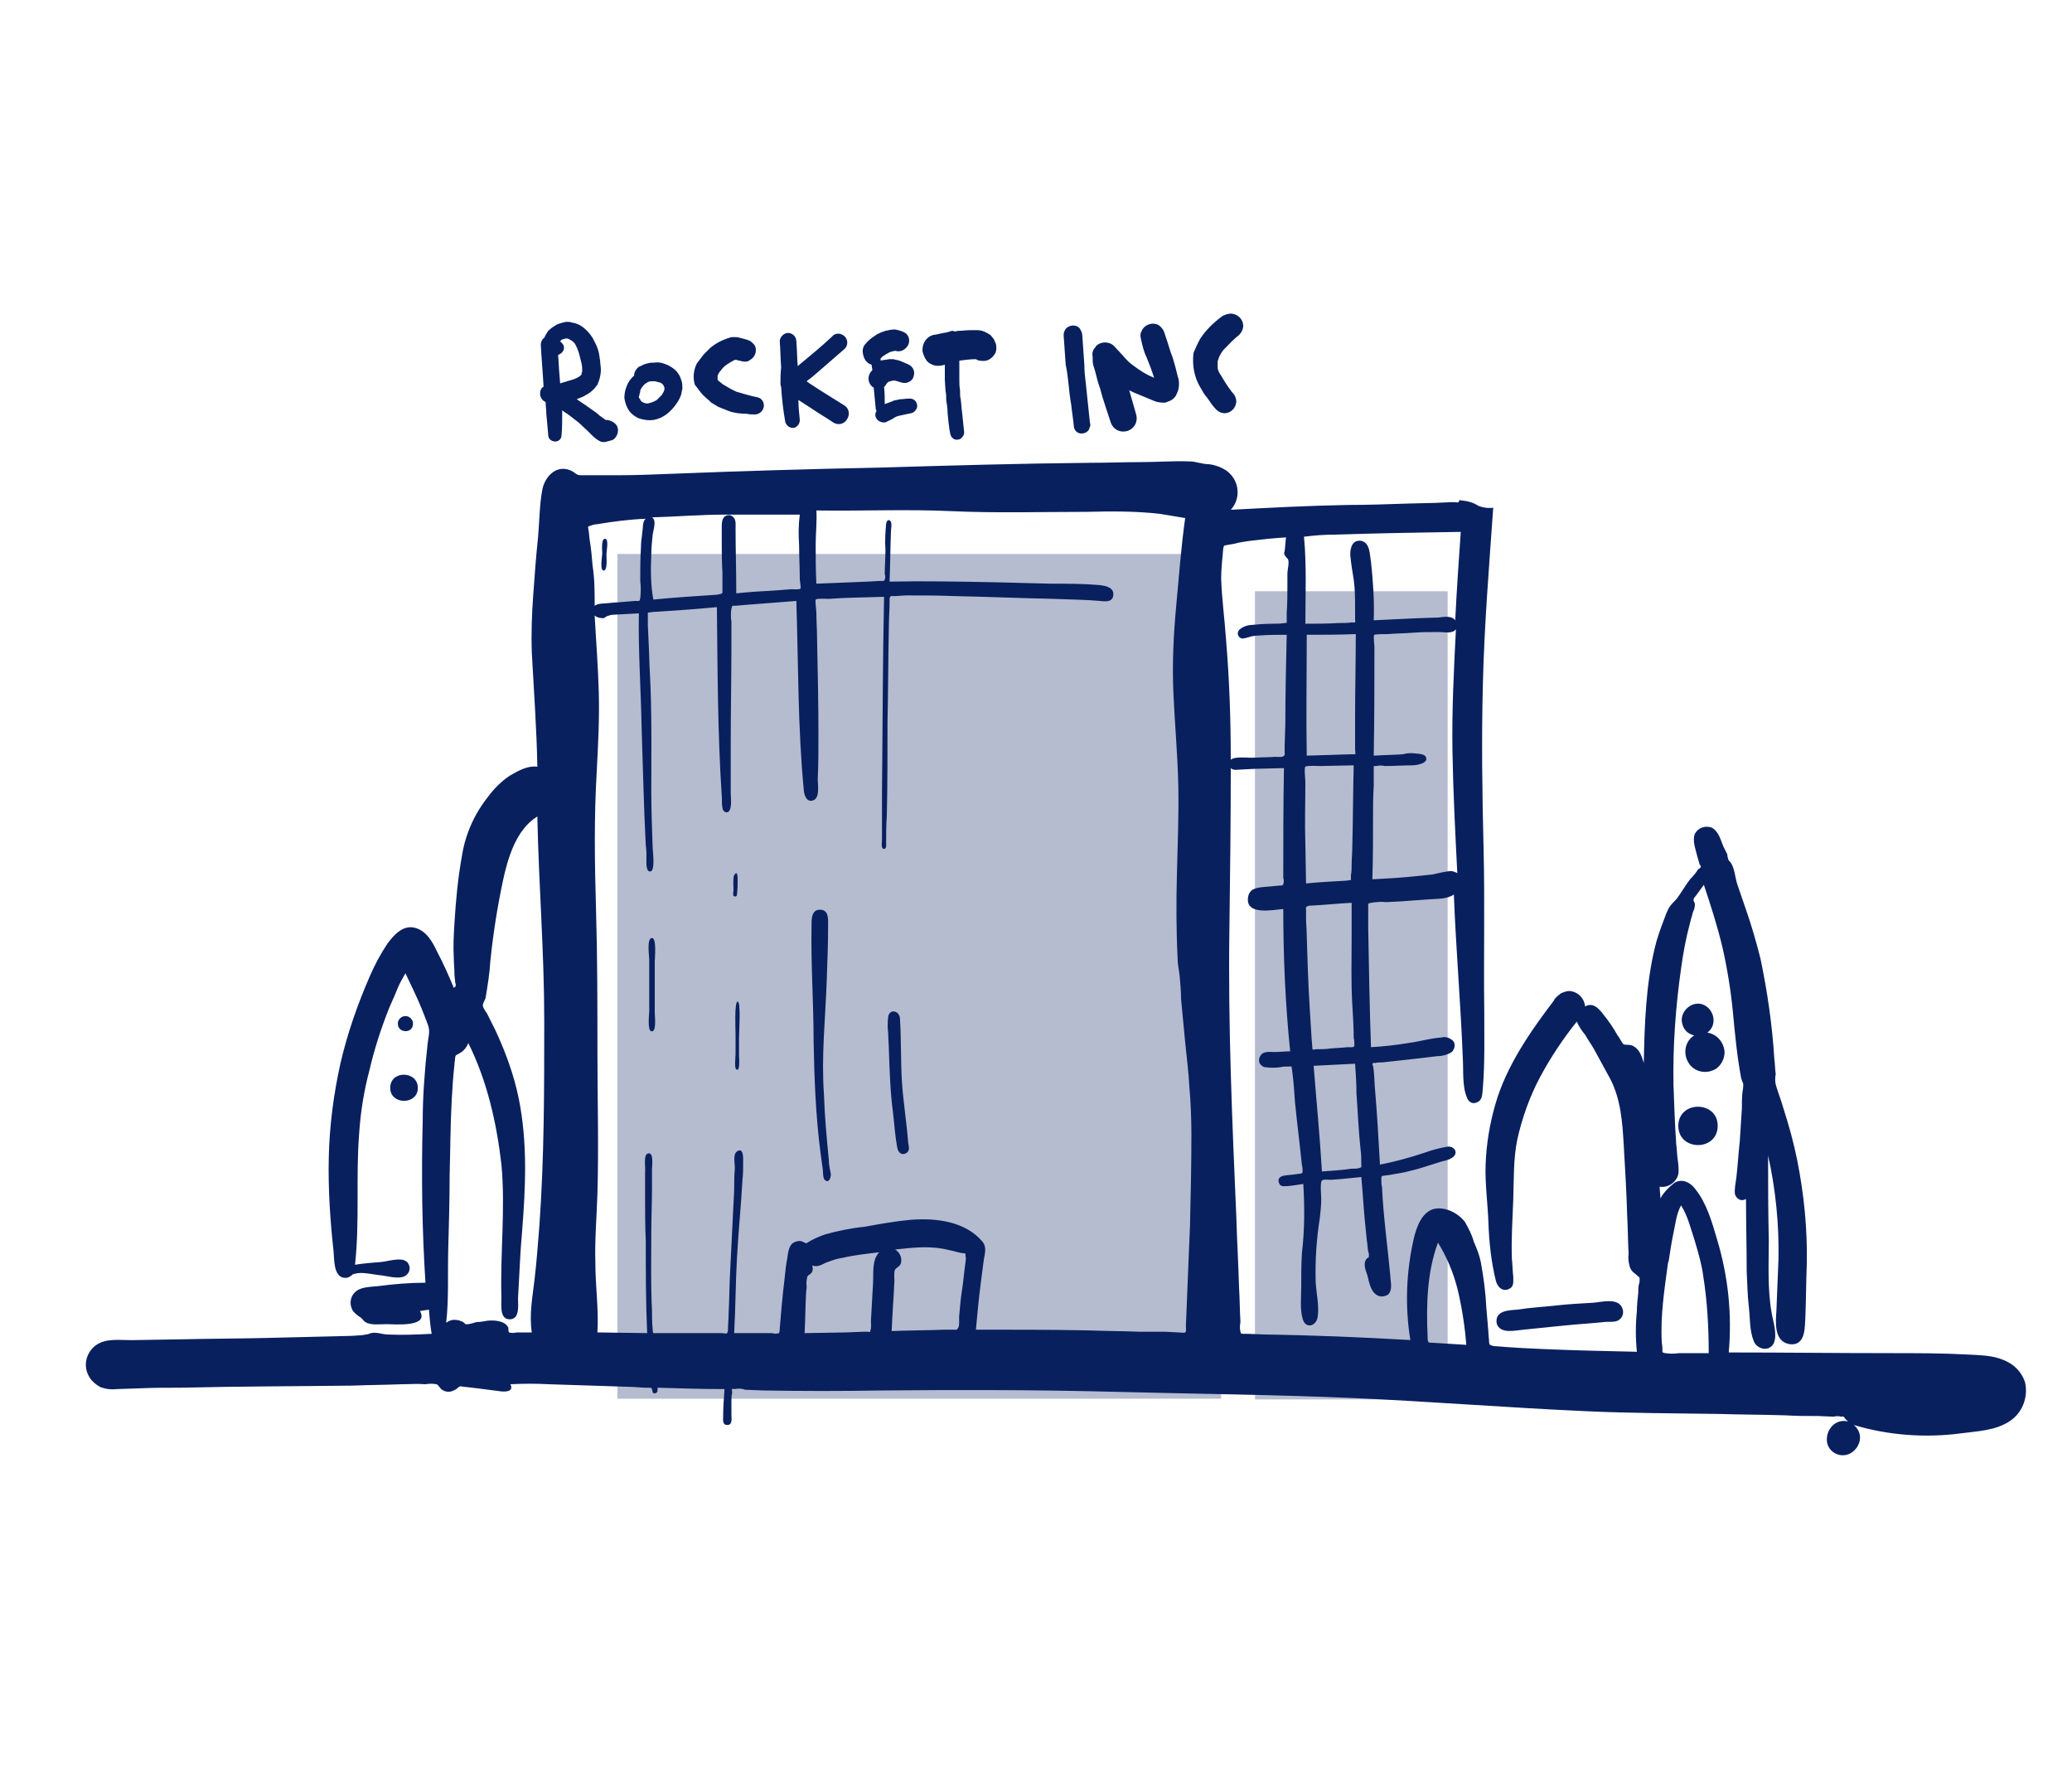 <svg xmlns="http://www.w3.org/2000/svg" width="300" height="256"><style>.st1{fill:#09205f}</style><path d="M89.4 80.2h87.4v122.3H89.4V80.2zm92.3 5.4h27.9v117h-27.9v-117z" opacity=".3" fill="#09205f"/><path class="st1" d="M78.2 57c0 .5.3 1 .8 1.2 0 .6.1 1.1.1 1.7l.3 3.3c.1.5.7.8 1.2.7.2-.1.3-.1.4-.2.2-.2.3-.4.3-.7.1-1 .1-2 .1-3.1v-.5l.4.3c.5.3 1 .7 1.5 1.1.6.4 1.1 1 1.7 1.5l.8.8c.3.3.7.6 1.1.8.2.1.4.1.7.1.4-.1.7-.2 1.1-.3.7-.4 1-1.4.6-2.1-.2-.3-.6-.6-1-.7-.2-.1-.3-.1-.6-.1-.4-.3-.9-.6-1.3-1-.6-.4-1.1-.8-1.7-1.2l-1.2-.8c.4-.2.9-.3 1.3-.6.4-.2.7-.4 1-.7.3-.2.5-.6.7-.8.3-.7.5-1.4.5-2.2 0-.4-.1-.8-.1-1.2 0-.2-.1-.4-.1-.7-.1-.7-.3-1.4-.7-2.1-.3-.7-.7-1.2-1.2-1.7-.6-.6-1.3-1-2.1-1.1-.2-.1-.4-.1-.6-.1h-.3c-.4.1-.9.2-1.3.4-.3.2-.7.4-1 .7-.3.2-.4.5-.6.8-.1.1-.1.3-.2.4-.3.2-.5.6-.5 1 .1 2 .3 4.1.4 6.1-.3.1-.5.5-.5 1zm3.4-7c-.1-.2-.3-.4-.5-.6l.1-.1c.1-.1.2-.2.4-.2l.3-.1h.2c.1 0 .2.1.3.1.2.1.3.2.5.3l.3.3c.2.3.3.6.4.8.3.7.4 1.4.6 2.1.1.4.1.8.1 1.2-.1.1-.1.3-.1.4s-.1.1-.1.1l-.2.2c-.3.2-.6.3-.8.4-.7.2-1.3.4-2 .6l-.1-1.3c-.1-1-.1-1.9-.2-2.8.7-.3 1-.8.8-1.4zm11 10.6c.7.2 1.3.3 2 .2 1.2-.2 2.2-.9 3-1.9.4-.5.8-1.1 1-1.7.1-.3.1-.6.2-.9 0-.4 0-.8-.1-1.1-.1-.3-.2-.6-.3-.8-.2-.3-.3-.5-.5-.7-.4-.4-1-.8-1.6-1-.5-.2-1-.3-1.6-.2h-.3c-.3 0-.6.1-1 .2-.3.1-.6.3-.9.4-.4.3-.7.8-.7 1.3-.5.4-.9 1-1.1 1.6-.2.5-.3 1.1-.3 1.6.1.7.3 1.3.7 1.9.3.4.9.9 1.5 1.1zm0-3.6c.1-.2.1-.3.1-.5.1-.2.2-.4.4-.6.1-.2.3-.3.4-.4l.2-.1.1-.1.4-.1h.7c.2.1.4.1.7.2l.2.1.2.2c.1.1.1.1.1.2.1.1.1.2.1.2v.3l-.1.3c-.1.2-.2.3-.3.5l-.7.7c-.2.1-.3.2-.6.3-.2.1-.4.1-.6.2h-.4c-.1 0-.2-.1-.3-.1l-.2-.1c-.1-.1-.2-.1-.2-.2-.1-.1-.1-.2-.2-.3s-.1-.2-.1-.3c.1-.2.1-.3.1-.4zm9.2.2c.4.4.8.7 1.2 1.1.3.2.7.4 1 .6l1.5.6c.8.3 1.7.4 2.6.4.4.1.8.1 1.2.1.7 0 1.3-.6 1.3-1.3 0-.6-.4-1.1-1-1.2-1-.2-2-.5-3-.8-.7-.3-1.3-.7-2-1.1-.2-.2-.4-.3-.6-.5l-.1-.1v-.6c.1-.3.3-.6.5-.8.2-.3.5-.6.8-.8.3-.2.6-.4 1-.6l.2-.1h.2c.3.1.5.1.8.2.4.1.9.1 1.2-.2.8-.4 1.1-1.5.6-2.2l-.3-.3c-.2-.2-.4-.3-.7-.4-.3-.1-.7-.2-1.1-.3-.3-.1-.6-.1-.8-.1-.2 0-.5 0-.7.1-1 .3-2 .8-2.8 1.5l-.9.9c-.3.4-.7.9-1 1.3-.5 1-.6 2.1-.3 3.1.5.6.8 1.1 1.2 1.5zm11.2-1.7c0 .2 0 .3.1.5.1 1.7.3 3.4.6 5.1.2.6.8 1 1.4.8.2-.1.3-.2.4-.3.2-.2.3-.5.3-.8-.1-1-.2-1.9-.2-2.9l.3.2 1.7 1.1c1 .7 2.1 1.3 3.1 2 .7.4 1.6.2 2-.6.4-.7.2-1.6-.6-2-1.1-.7-2.1-1.3-3.2-2l-1.7-1.1-.4-.3.1-.1c.6-.4 1.1-.9 1.6-1.3 1.3-1.1 2.5-2.2 3.8-3.3.5-.5.5-1.3 0-1.8-.2-.2-.6-.4-.9-.4s-.7.1-.9.4c-1.6 1.5-3.3 2.9-5 4.3-.1-1.2-.1-2.5-.2-3.6 0-.7-.6-1.2-1.2-1.2s-1.2.6-1.2 1.2c.1 1.2.1 2.5.2 3.8-.1.9-.1 1.6-.1 2.3zm13.2-2.7c0 .3.1.5.1.8l-.1.1c-.6.6-.6 1.6 0 2.2.1.1.2.2.3.2.1 1.1.2 2.1.3 3.1 0 .1.1.2.1.3s-.1.1-.1.2c-.1.3-.1.6.1.9s.4.4.7.5c.3.1.6.1.9-.1.4-.2.7-.3 1.1-.6.4-.2.6-.2 1-.3s1-.2 1.4-.3c.4-.1.8-.6.8-1 0-.6-.4-1.1-1.1-1.1h-.1c-.4 0-.8.1-1.3.1-.3.1-.6.1-.9.2-.4.2-.8.3-1.3.5 0-.8 0-1.6-.1-2.5.1-.1.2-.1.2-.2l.2-.3.2-.2c.2-.1.4-.1.6-.2h.4c.3.1.7.2 1 .3.8.2 1.6-.3 1.7-1 .2-.6-.1-1.3-.7-1.6-.4-.2-.9-.4-1.4-.6-.3-.1-.6-.1-.8-.2h-.7c-.4.1-.8.1-1.2.2v-.3l.3-.3c.3-.2.6-.4 1-.6.2-.1.4-.1.7-.2h.2c.6.2 1.3-.1 1.7-.7.2-.3.3-.7.2-1.1-.1-.4-.3-.7-.7-.9s-.8-.3-1.3-.4h-.1c-.4 0-.9.1-1.3.2-.3.1-.6.2-.8.3-.2.1-.5.2-.7.4-.5.3-1 .7-1.4 1.2-.3.3-.4.7-.4 1.1.1 1.1.6 1.7 1.3 1.9zm8.6-.1c.5.3 1.1.3 1.6.2l.4-.1V55l.1 1.6c.1.4.1.8.1 1.3.1.6.2 1.2.2 1.9.1 1.1.2 2.1.4 3.1.2.6.7.9 1.3.7.2-.1.3-.1.4-.3.2-.2.3-.4.3-.7-.1-1-.2-1.9-.3-2.9-.1-.6-.1-1.2-.2-1.9-.1-.4-.1-.8-.1-1.3-.1-.6-.1-1.1-.1-1.6v-2.7h.1c.8-.1 1.5-.2 2.3-.2.2.1.3.2.5.2.5.1 1 .1 1.5-.2.3-.2.5-.4.7-.7.3-.4.3-1 .2-1.5l-.3-.7c-.2-.2-.3-.4-.5-.6-.6-.4-1.2-.7-1.9-.7h-1c-.6 0-1.2.1-1.8.1l-.5.1c-.1-.1-.2-.1-.3-.1-.2 0-.4.1-.7.2-.7.1-1.4.3-2.1.4-1.1.3-1.7 1.5-1.5 2.5.3 1 .7 1.5 1.2 1.7zm19.9 2.8c.1 1 .2 2 .4 3.1.1 1 .3 2.2.4 3.3.2.7.8 1 1.5.8.3-.1.6-.3.7-.6l.1-.3c.1-.2.1-.4 0-.6v-.1l-.6-5.7c-.1-.8-.2-1.7-.2-2.6-.1-1.4-.2-2.9-.3-4.3 0-.3-.2-.7-.4-1-.5-.5-1.3-.5-1.9 0-.2.2-.4.6-.4 1 .1 1.4.2 2.9.3 4.3.2.9.3 1.8.4 2.7zm3.6-2.6c.1.3.2.6.3 1 .2.8.4 1.6.7 2.4.4 1.6 1 3.2 1.5 4.8.3 1 1.3 1.6 2.4 1.3 1-.3 1.6-1.3 1.3-2.4l-1-3.5.6.3c1 .4 1.9.8 2.9 1.2.4.2 1 .3 1.5.3.3 0 .5-.1.7-.2.3-.1.5-.2.7-.4s.3-.3.4-.5c.1-.3.3-.6.3-.8.1-.3.1-.6.1-1s-.1-.7-.2-1l-.3-1.2c-.2-.7-.4-1.5-.7-2.2-.3-1-.6-1.9-.9-2.8-.1-.4-.4-.8-.8-1.1-.8-.5-1.9-.2-2.4.6-.1.2-.1.3-.2.4-.1.3-.1.6 0 1 .2.9.4 1.8.8 2.6.4 1 .8 2 1.1 3l-.2-.1c-1-.4-1.9-1-2.7-1.6-.6-.4-1.1-.9-1.6-1.5-.4-.4-.9-1-1.3-1.4-.7-.7-1.9-.7-2.6 0-.1.2-.2.3-.3.4-.2.3-.3.7-.2 1.1 0 .6 0 .9.1 1.3zm15.5 3.2c.3.5.6 1.1 1 1.5.4.6.8 1.2 1.3 1.7.7.7 1.7.7 2.4 0 .3-.3.5-.8.5-1.2 0-.4-.2-.9-.5-1.2l-.1-.1c-.7-.9-1.3-1.9-1.9-2.9-.1-.2-.2-.5-.2-.7v-.9c.1-.2.1-.3.2-.6.2-.4.4-.8.7-1.1.7-.7 1.4-1.5 2.2-2.1.3-.3.6-.8.6-1.3 0-1-.8-1.8-1.9-1.8l-.5.1c-.3.1-.6.2-.8.4-1.2.9-2.2 1.9-3 3.1-.4.7-.7 1.4-1 2.1-.2 1.8.1 3.5 1 5zM87.6 78c-.6 0-.4 1.7-.4 2.1s-.4 2.5.2 2.5.4-1.9.4-2.3c0-.5.4-2.3-.2-2.3zm6.8 57.8c-.8 0-.4 2.6-.4 3.1v7.4c0 .5-.3 2.9.3 3 .8.2.5-2.2.5-2.7v-7.4c0-.5.3-3.4-.4-3.4zm12.3-6.3c.1-.7.1-1.5.1-2.1 0-.4 0-1.5-.5-.7-.2.4-.1 1.7-.1 2.2 0 .2-.1.6 0 .8.1.1.5.2.5-.2zm.1 15.5c-.5 0-.3 4.3-.3 4.8v2.8c0 .4-.2 2 .1 2.2.6.5.4-1.7.4-1.9v-2.7c0-.7.3-5.2-.2-5.2zm13.2 22.9c-.3-3.1-.6-6.3-.7-9.4-.4-5.6.2-10.9.4-16.5.1-2.7.2-5.4.2-8.1 0-.9.1-2.2-1.2-2.2s-1.2 1.6-1.2 2.5c-.1 5.6.3 11 .3 16.5.1 5.4.3 10.8 1 16.2.1.7.2 1.5.3 2.2.1.4 0 1.4.3 1.7.6.6.9-.3.9-.8-.1-.6-.3-1.3-.3-2.1zm10.6-11.1c-.2-3.1-.1-6.3-.3-9.4-.1-1.1-1.5-1.4-1.7-.2-.1.8-.1 1.6 0 2.4 0 .8.1 1.6.1 2.4.1 3 .2 6.1.6 9.1.2 1.7.3 3.4.6 5 .1.6.5 1.2 1.2.9s.5-1 .4-1.5c-.2-2.7-.7-5.9-.9-8.7zm90 35.7c2-.2 4-.4 5.9-.6 2-.2 3.8-.3 5.7-.5.7-.1 1.6.1 2.2-.3.6-.4.8-1.2.4-1.9-.7-1.3-2.9-.7-4.1-.6-1.8.1-3.6.2-5.4.4-1.8.2-3.7.3-5.6.6-1.2.1-3.3.1-3 2 .5 1.6 2.7 1 3.9.9zm29.1-40.2c-.1-1.4-1.1-2.6-2.5-2.8 2-1.5.4-4.8-2-4.1-1.2.4-2 1.7-1.6 2.9.2.8.8 1.4 1.7 1.6-1.3.8-1.7 2.6-.8 4 .8 1.3 2.6 1.7 4 .8.7-.5 1.2-1.4 1.2-2.4zM243 163c0 3.7 5.7 3.7 5.7 0s-5.7-3.7-5.7 0zM59.8 148.2c0-.6-.5-1.1-1.1-1.1s-1.1.5-1.1 1.1c0 1.4 2.2 1.5 2.2 0zm-3.3 9.3c0 2.5 4 2.5 4 0s-4-2.6-4 0z"/><path class="st1" d="M293.2 200.1c-.5-1.5-1.6-2.6-3.1-3.2-1.6-.7-3.5-.7-5.2-.8-3.7-.2-7.5-.2-11.2-.2-7.9 0-15.6-.1-23.4-.1.5-5.6-.1-11.1-1.7-16.4-.7-2.4-1.5-5.2-3.1-7.2-.7-1-1.9-1.6-3-1-.8.6-1.6 1.4-2.1 2.3 0-.6-.1-1.2-.1-1.7 1.2.2 2.4-.6 2.7-1.8.1-.7 0-1.5-.1-2.2s-.1-1.5-.2-2.1c-.2-2.9-.3-5.8-.4-8.6-.1-5.7.3-11.3 1.1-16.9.3-2.2.7-4.4 1.3-6.6.1-.5.3-1 .4-1.5.2-.4.3-.8.3-1.2 0-.2-.2-.4-.2-.6 0-.3.2-.4.4-.7l1.1-1.5c1 3 2 6.1 2.7 9.1.7 3.1 1.2 6.2 1.5 9.3.3 3.2.6 6.4 1.2 9.6.1.3.2.6.3.8 0 .3 0 .7-.1 1.1-.1.8-.1 1.7-.1 2.5-.1 1.6-.2 3.1-.3 4.7-.2 1.8-.3 3.6-.5 5.3-.1.7-.3 1.7-.2 2.4.2.6.8 1 1.3.8.1 0 .2-.1.3-.1 0 3.5.1 7 .1 10.5.1 1.7.1 3.3.3 5s.1 3.5.7 5c.4 1.2 2.2 1.7 2.9.4.6-1.3-.1-3.2-.3-4.5-.6-3.4-.4-7.1-.4-10.5-.1-4-.1-8.1-.1-12.2 1.1 4.9 1.6 10 1.5 15l-.3 7.5c-.1 1.6-.4 4.4 1.9 4.8 2.4.3 2.2-2.5 2.3-4.1.1-2.5.1-5 .2-7.5.1-5.1-.4-10.1-1.4-15.1-.5-2.5-1.2-5-2-7.5-.3-1.1-.8-2.3-1.1-3.4-.1-.5-.1-1 0-1.5-.1-.7-.1-1.5-.2-2.2-.3-4.9-1-9.7-2-14.5-.6-2.4-1.3-4.8-2.1-7.1-.4-1.2-.8-2.3-1.2-3.5-.4-1.1-.4-2.4-1-3.3-.2-.3-.3-.2-.4-.6s-.1-.3-.1-.6l-.6-1.2c-.4-1-.7-2.2-1.7-2.7-.9-.3-1.9 0-2.4.9-.4 1 .1 2.2.3 3.1l.2.7.2.7c.2.1.2.4 0 .5-.1.1-.1.1-.2.1-.3.5-.7 1-1.2 1.5-.7.9-1.3 2-2 2.9-.4.4-.8.8-1.1 1.3-.3.6-.5 1.1-.7 1.7-.5 1.3-1 2.7-1.3 4-1.3 5.4-1.5 11.2-1.6 16.7-.3-1-.6-2-1.6-2.5-.4-.2-1-.1-1.3-.2-.3-.2-.6-1-.9-1.3-.6-1.1-1.3-2.1-2.1-3.1-.7-.9-1.5-1.7-2.6-1.1-.1-1.1-.9-2-2-2.2-.5-.1-1 .1-1.5.3-.2.2-.4.3-.7.6-.1.1-.6.7-.2.3-3.5 4.6-7 9.6-8.6 15.2-.8 2.8-1.3 5.7-1.4 8.7-.1 2.7.3 5.6.4 8.3.1 2.9.4 5.8 1.1 8.6.3 1 1.2 1.7 2.2.9.4-.4.3-1 .3-1.6-.1-.8-.1-1.7-.2-2.6-.1-2.9.1-5.7.2-8.5.1-3 0-5.9.6-8.8.7-3.1 1.8-6.2 3.3-9s3.3-5.5 5.3-8c.3.7.7 1.3 1.2 1.9.4.7.9 1.4 1.3 2.1.8 1.5 1.6 2.9 2.4 4.4 1.5 3 1.7 6.2 1.9 9.5.2 3.4.4 6.8.5 10.3.1 1.8.1 3.6.2 5.4-.1.7 0 1.3.2 2 .3.7.7.8 1.2 1.3.2.2.1-.1.2.3 0 .3 0 .6-.1.8-.1.4-.1.9-.1 1.3-.1.9-.2 1.7-.2 2.6-.2 2-.2 3.9 0 5.9-4.6-.1-9.1-.2-13.7-.4-2.2-.1-4.4-.2-6.6-.4-.2 0-.4 0-.7-.1-.4-.2-.3 0-.4-.5 0-.5-.1-1-.1-1.5-.1-1.2-.2-2.4-.3-3.5-.1-2.2-.4-4.4-.8-6.6-.2-1-.6-2-1-2.9-.3-1.1-.8-2-1.3-2.9-1-1.3-2.8-2.2-4.4-1.9-1.8.4-2.6 2.6-3 4.3-1.1 4.8-1.3 9.8-.5 14.7-7-.4-14-.7-21-.8l-2.6-.1h-.6c-.4-.1-.2.2-.4-.3-.1-.4-.1-.9 0-1.4-.1-1.7-.1-3.4-.2-5-.1-3.4-.3-6.9-.4-10.3-.6-13.9-1.2-27.6-1-41.5.1-7.9.2-15.6.2-23.4.4.4 1.1.2 1.6.2l2-.1 4.1-.1c-.1 5.3-.1 10.7-.1 15.9.1.3.1.6 0 .9-.1.2-.1.2-.5.2l-2.2.2c-1.1.1-2.2.2-2.4 1.5-.4 2.7 3.7 1.8 5.1 1.7 0 6.9.3 13.8 1 20.6-.7 0-1.5.1-2.2.1-.6 0-1.3-.1-1.8.2-.5.4-.7 1.1-.3 1.6.2.2.4.4.7.4.7.1 1.5.1 2.2 0 .4-.1.8-.1 1.3-.1h.3c0 .2.1.5.1.7.2 1.5.3 3 .4 4.5.3 3 .7 6.1 1 9.1.1.3.1.7.1 1-.1.3-.6.2-1 .3-.6.1-1.2.1-1.7.2s-1 .4-.7 1.1c.2.6.9.4 1.4.4l.8-.1 1.3-.2c.2 3.3.2 6.7-.2 10-.1 1.7-.1 3.4-.1 5 0 1.5-.2 3.1.2 4.5.4 1.6 2.1 1.1 2.2-.4.2-1.5-.2-3.2-.3-4.8-.1-3.1.1-6.3.6-9.4.1-.9.2-1.9.2-2.7 0-.6-.2-2.4.1-2.7.2-.2 1-.1 1.3-.1l1.4-.1 3-.3c.2 2.1.3 4.1.5 6.2l.3 3c.1.5.1 1.1.2 1.6.1.2.1.4.1.6-.1.5.1.1-.3.4-.6.7-.2 1.6.1 2.5.2.8.4 2 1.1 2.6.5.5 1.3.5 1.9.1.7-.7.3-1.9.3-2.7-.4-4.3-1-8.5-1.2-12.8-.1-.4-.1-.9-.1-1.3.1-.4-.1-.3.4-.4l.8-.1c1-.2 2-.3 3-.6 1-.2 2.1-.6 3.1-.9l1.6-.5c.6-.1 1.1-.3 1.5-.6.8-.7.1-1.6-.8-1.5-1.2.2-2.3.5-3.4.9-2.1.7-4.3 1.3-6.4 1.7-.2-3.6-.4-7.2-.7-10.7-.1-1-.1-2-.2-2.9l-.1-.7c-.2-.3 0-.5.3-.4.3-.1.7-.1 1.1-.1 1.9-.2 3.6-.4 5.4-.6.8-.1 1.7-.2 2.5-.3.7 0 1.5-.2 2.1-.6.4-.4.6-1.1.2-1.6-.4-.4-1.1-.7-1.7-.5-1.6.1-3.2.6-4.8.8-1.8.3-3.6.5-5.4.6-.2-5.8-.3-11.5-.4-17.2v-3c0-.6-.1-.6.4-.7.7-.1 1.5-.2 2.2-.1l2-.1 4.2-.3c1.1-.1 2.6 0 3.6-.7.3 7.9 1 15.9 1.3 23.8.1 1.7-.1 4 .6 5.6.2.6.8 1 1.4.7.9-.3.8-1.3.9-2.1.3-3.7.2-7.5.2-11.2-.1-7.9.1-15.7-.1-23.6-.2-7.9-.3-15.8-.1-23.6.2-8.5.9-17.1 1.5-25.6-.7.1-1.5 0-2.2-.3-.3-.2-.7-.4-1.1-.5-.5-.2-1.1-.2-1.6-.3-.1.5-.3.3-.7.3h-.6l-2.1.1-4.1.1c-2.9.1-5.8.2-8.6.2-5.7.1-11.3.4-17 .7 1.4-1.5 1.3-3.9-.2-5.3l-.2-.2c-.8-.6-1.8-1-2.8-1.1-.4 0-1-.1-1.4-.2s-.9-.2-1.3-.2c-2.4-.1-4.8.1-7.2.1s-4.9.1-7.3.1c-10.3.1-20.5.4-30.7.7-10 .2-20.1.5-30.1.9-2.5.1-5 .2-7.6.2h-5.3c-.7 0-.8-.4-1.5-.7-2.1-.9-3.8 1-4.1 2.9-.4 2.2-.4 4.6-.6 6.8-.3 2.8-.5 5.6-.7 8.4-.2 2.7-.3 5.6-.2 8.3.3 5.6.7 11 .8 16.5-1.4-.2-2.8.6-4 1.3-1.2.8-2.3 1.9-3.1 3-2 2.5-3.3 5.4-3.8 8.5-.6 3.3-.9 6.5-1.1 9.8-.1 1.7-.2 3.4-.1 5 0 .8.1 1.6.1 2.5 0 .3.1.7.1 1.1.1.4.2.6-.2.8-.7-1.7-1.5-3.5-2.4-5.2-.7-1.5-1.6-3.1-3.3-3.5s-3 1.1-3.9 2.3c-1 1.5-1.8 3-2.5 4.6-1.8 4.1-3.3 8.4-4.3 12.7-1 4.5-1.6 9.1-1.7 13.7-.1 4.5.2 9.1.7 13.6.1 1.2 0 3.8 1.7 3.8.3 0 .6-.1.8-.3.6-.3-.2-.1.6-.3 1-.3 2.5.1 3.5.2 1.1.1 2.6.6 3.6.2.7-.3 1-1.1.7-1.7-.1-.2-.2-.4-.4-.5-.8-.6-2.6 0-3.6.1-1.3.1-2.6.2-3.8.4.7-6.3.1-12.7.6-19 .2-3.1.7-6.2 1.5-9.2.7-3 1.6-5.8 2.7-8.6l-.2.5c.4-1.1 1.1-2.5 1.6-3.8.3-.7.7-1.4 1.1-2.1.8 1.7 1.6 3.3 2.3 5 .3.8.7 1.7 1 2.6.3.9 0 1.7-.1 2.7-.4 3.7-.7 7.4-.7 11.2-.2 7.7-.1 15.6.4 23.3-2.3 0-4.6.2-6.9.5-1 .1-2.3.1-3.1.7-.8.6-1.1 1.7-.6 2.7.2.4.6.7 1 1 .2.1.3.2.5.4.1.2.3.3.4.4.8.5 2.1.3 3.1.3s6.2.5 4.8-1.9l1.3-.2c.1 1.2.2 2.4.4 3.5-2.1.1-4.2.2-6.3.1-.8 0-1.7-.4-2.5-.2-.4.2-.8.2-1.3.3l-1.6.1-12.3.3c-4.1.1-8.3.1-12.5.2l-6.1.1c-1.7.1-3.9-.3-5.4.4-1.8.8-2.6 3-1.7 4.7.3.7 1 1.3 1.7 1.7.8.3 1.6.4 2.4.3l3.1-.1c2.1-.1 4.2-.1 6.3-.1 8.2-.2 16.4-.2 24.7-.3 2.4-.1 4.7-.1 7.1-.2 1.2 0 2.4-.1 3.5 0 .5-.1 1.1-.1 1.6 0 .3.1.5.6.8.8.8.5 1.5.3 2.2-.2.2-.2.2-.2.4-.3.3 0 .6.1.9.1l1.7.2 3.1.4c.6.1 2.2.2 1.6-1 1.9-.1 3.7-.1 5.6 0l6.2.2 6.1.2 1.5.1h.7c.4.1.2-.1.4.2.1.3 0 .7.5.6.4-.1.3-.6.3-.8 3.3.1 6.4.2 9.7.2-.1 1.4-.2 2.7-.2 4.1 0 .4-.1 1.1.6 1.1.8 0 .6-1 .6-1.5v-2c0-.3 0-.7.1-1.1v-.3c-.1-.3 0-.4.3-.3.6-.1 1.1-.1 1.6.1l2.6.1c5.7.1 11.4.1 17.2 0 11.3-.1 22.6-.1 33.9.2 11.5.3 22.9.4 34.4.9 11.2.5 22.4 1.4 33.6 1.9 6.4.3 12.8.3 19.3.4 3.2.1 6.4.1 9.6.2 1.6.1 3.1.1 4.8.1l2.2.1c.3-.1.7-.1 1.1 0 .2-.1.4 0 .5.2 0 .1.1.1.1.1.1.2.3.3.4.4-2.8-.7-4.3 3.3-1.9 4.6 2.5 1.3 5-2.2 2.7-4.1 5 1.5 10.4 1.9 15.6 1.2 2.3-.3 4.9-.4 6.9-1.7 1.9-1.2 2.8-3.5 2.3-5.7zm-104.1-72.2l-.1-5.7c-.1-3 0-6 0-9 0-.4-.2-2 0-2.2s1.9-.1 2.2-.1l4.8-.1c-.1 3.9-.1 7.8-.2 11.7 0 .9-.1 1.8-.1 2.7 0 .5 0 1-.1 1.5v.7l-.7.1c-1.8.1-3.8.2-5.8.4zm.1-36c2.4 0 4.7 0 7.1-.1 0 4-.1 8.1-.1 12.1v4.6c0 .1.1.7 0 .7h-.6l-6.4.2v-.1c-.1-5.8 0-11.6 0-17.4zm.8 59.6l-.1-1.2c-.1-1.6-.2-3.3-.3-4.9-.2-3.3-.3-6.6-.4-9.9 0-.9-.1-1.8-.1-2.6v-1.2c0-.4-.1-.3.2-.5.2-.1.5-.1.7-.1 1.9-.1 3.8-.3 5.7-.4v4.9c0 3.3-.1 6.6.1 9.9.1 1.6.2 3.3.2 4.8.1.3.1.7.1 1.1-.1.3-.6.2-1 .2-.8.1-1.6.1-2.5.2-.7.1-1.4.1-2.1.1-.5.1-.5.1-.5-.4zm6.8 17.6c-.3.1-.7.1-1.1.1-1.4.2-2.9.3-4.3.4-.3-5.1-.8-10.2-1.2-15.3l6-.3c.1 1.4.2 2.9.2 4.3.2 2.7.3 5.5.6 8.2.1.6.1 1.3.1 2s.1.4-.3.6zm13.2-43c-.9.1-1.7.3-2.6.5-1 .1-1.9.2-2.9.3-2 .2-3.9.3-5.8.4.1-3 .1-6 .1-9 0-1.5 0-3 .1-4.5v-2.9h.4c.4-.1.8-.1 1.2 0 1.3 0 2.7-.1 4-.1.6 0 2.5-.3 1.9-1.3-.2-.3-1-.4-1.3-.4-.7-.1-1.3-.1-2 .1-1.4.1-2.8.1-4.2.2.1-5.3.1-10.5.1-15.8 0-.2-.2-1.6 0-1.7s1.5-.1 1.9-.1c1.2-.1 2.5-.1 3.7-.2s2.5-.1 3.8-.1c.7 0 1.9.3 2.4-.4-.3 5.9-.6 11.8-.5 17.7s.4 11.7.7 17.6c-.4-.2-.7-.3-1-.3zm-.7-36.4c.2-.1.1 0 0 0zm-16.1-12.3c6.1-.2 12.2-.3 18.3-.4-.3 4.3-.6 8.6-.8 12.8-.5-.7-1.6-.5-2.4-.4l-3.1.1-6.3.3c.1-2.9-.1-5.7-.4-8.5-.2-1-.1-2.7-1.4-3-1.3-.2-1.6 1-1.6 2 .1 1.2.3 2.4.5 3.6.2 1.4.2 2.9.2 4.3v1.5c.1.4 0 .5-.4.4-.7.1-1.3.1-2.1.1-1.6.1-3.1.1-4.7.1 0-4.1.2-8.4-.2-12.6 1.6-.2 3-.3 4.4-.3zm-115.1 100c-.2 2.6-.4 5.2-.7 7.8-.3 2.6-.8 5.1-.4 7.7h-2.2c-.4.1-.7.1-1.1 0-.1-.1-.1-.6-.1-.7-.5-1-2-1.1-3-1-.6.1-1.1.2-1.6.2-.4.1-1.2.4-1.6.3-.1-.1-.4-.4-.6-.4-.2-.1-.4-.2-.7-.2-.6-.1-1.1.1-1.5.4.4-3.5.2-7.1.3-10.7s.2-7.1.2-10.6c.1-3.5.1-7.2.3-10.9.1-1.7.2-3.5.4-5.2 0-.3.1-.7.1-1 .1-.5.2-.3.6-.6.6-.3 1.1-.9 1.3-1.5 2.7 5.4 4.1 11.5 4.8 17.6.6 6.4-.2 12.9 0 19.3 0 1-.3 3.1 1.2 3.1s1.2-2.1 1.2-3c.2-3.3.3-6.6.6-9.8.5-6.4.8-12.8-.5-19.2-.7-3.4-1.9-6.7-3.4-9.9l-1.2-2.4c-.2-.3-.6-.8-.6-1.2 0-.2.3-.7.4-1 .3-1.8.6-3.6.7-5.4.4-3.9 1-7.7 1.8-11.5.7-3.3 1.9-7.5 5-9.4.2 9.9 1 19.6 1 29.6s0 19.7-.7 29.6zm16.2-97.1c0-1 .1-1.9.2-2.9.1-.7.6-2.1-.1-2.5 3.5-.1 7.1-.4 10.7-.4h10.7c-.2 1.5-.2 2.9-.1 4.4 0 1.7.1 3.4.1 5 0 .2.2 1.2.1 1.3-.1.2-1.1.1-1.3.1l-2.6.2c-1.8.1-3.6.2-5.4.4v-.5c0-3-.1-5.9-.1-8.9 0-.6.1-1.3-.4-1.7-.3-.3-.8-.3-1.2 0-.4.4-.4 1-.4 1.5v2.2c0 1.5 0 2.9.1 4.4v2.2c0 1 .1.8-.8 1-3.1.2-6.1.4-9.2.7-.4-2.1-.4-4.3-.3-6.5zm-8.5 1.6c-.1-1.2-.2-2.4-.4-3.6-.1-.6-.1-1.1-.2-1.6-.1-.6-.1-.4.3-.6.3-.1.6-.2.9-.2 2.4-.4 4.7-.7 7.1-.8-.5.3-.4 1.5-.5 2-.1.7-.2 1.5-.2 2.2-.1 1.6-.1 3.2-.1 4.8.1.8.1 1.7 0 2.5-.1.5-.1.4-.7.4l-1.3.1c-.8.1-1.6.1-2.5.2-.6.1-1.6 0-2.1.4 0-2 0-3.9-.3-5.8zm40.6 104c-.1 1.8-.2 3.6-.3 5.3 0 .3.1 1.2-.1 1.4.1.2-.1.3-.3.2h-.7l-2.6.1-5.9.1c.1-1.9.1-3.7.2-5.6 0-.4.1-.8.1-1.2-.1-.4 0-1 .1-1.4.2-.3.5-.3.7-.7.1-.3.1-.6 0-.9.8.3 1.3-.1 2-.4.8-.3 1.6-.6 2.4-.7 1.7-.4 3.6-.6 5.3-.8-1.1 1.1-.8 3.1-.9 4.6zm13.4-3.2c-.2 1.3-.3 2.7-.5 4-.2 1.2-.3 2.4-.4 3.6-.1.5.1 1.6-.2 2-.2.3-.3.2-.7.2h-1.1c-2.6.1-5.2.1-7.8.2.1-2.5.3-4.9.4-7.3 0-.3-.1-1.3.1-1.6.2-.3.6-.4.8-.8.3-.8-.1-1.7-.8-2.1 2.7-.3 5.2-.6 7.9.1.6.1 1.1.3 1.7.4.6.1.6-.1.6.5.1.2 0 .5 0 .8zm32.7-18.4c0 4.4-.1 8.7-.2 13l-.6 14.7c0 .2.1.8-.1.9-.1.1-.8 0-1 0l-1.9-.1H165c-2.6-.1-5.1-.1-7.7-.2-5.3-.1-10.7-.1-16-.1.2-2.2.4-4.4.7-6.7l.4-3.1c.1-1 .6-2.1-.2-3-2.5-2.9-6.7-3.4-10.4-3.1-2.2.2-4.4.6-6.6 1-2 .2-3.9.6-5.7 1.1-.9.3-1.8.7-2.6 1.2-.1.1-.2.1-.2.1s-.1-.1-.2-.1-.3-.2-.5-.2c-.3-.1-.7 0-1.1.2-.7.4-.8 1.5-.9 2.2-.2 1-.3 2-.4 3-.3 2.4-.5 4.8-.7 7.2 0 .2 0 .4-.1.7-.3.1-.7.1-1 0h-5.5c.2-3.6.2-7.2.4-10.8.2-3.8.6-7.6.8-11.4.1-.8.1-1.7.1-2.6 0-.4.1-2.2-.9-1.5-.6.4-.3 1.7-.3 2.4-.1 1.1-.1 2.1-.1 3.2-.2 4-.4 8.1-.6 12.1-.1 1.9-.1 3.8-.2 5.7 0 .8-.1 1.6-.1 2.5-.1.7-.3.4-1 .4h-9.8c-.1-.2-.1-.4-.1-.6-.1-.9-.1-1.8-.1-2.7-.2-3.8-.1-7.6-.1-11.4 0-2 .1-4.1.1-6.2v-2.8c0-.5.3-2.6-.6-2.3-.7.2-.3 2.2-.4 2.8v3.3c0 2.2 0 4.4.1 6.6 0 4.4 0 8.9.2 13.3l-7.2-.1c.2-3.4-.3-6.7-.3-10.1-.1-3.4.2-6.7.3-10 .2-6.8 0-13.7 0-20.6s0-13.6-.2-20.4c-.2-6.8-.3-13.4.1-20.1.2-3.8.4-7.6.3-11.4s-.4-7.5-.6-11.2c.3.3.8.4 1.3.4.2-.1.3-.2.5-.3.3-.1.6-.2.9-.2l3.7-.2c-.1 5.6.3 11 .4 16.6.2 5.7.3 11.3.6 17 .1.6.1 1.2.1 1.8 0 .4-.1 1.6.3 1.9 1.1.6.6-2.9.6-3.3-.1-2.7-.2-5.6-.2-8.3 0-5.7.1-11.3-.2-17-.1-1.6-.1-3.1-.2-4.8l-.1-2.2v-1.8l.7-.1c3.1-.2 6.2-.4 9.3-.7.1 9.1.1 18.2.7 27.3.1.6-.2 2.4.7 2.4.9 0 .6-2.2.6-2.8v-7c0-4.7.1-9.3.1-14V90c-.1-.6-.1-1.2 0-1.9.2-.5 0-.4.6-.4l1.1-.1c2.6-.2 5.2-.4 7.7-.6.3 9.2.2 18.4 1.1 27.6.1.7.5 1.7 1.5 1.2.8-.5.5-2.2.5-3 .1-2.1.1-4.3.1-6.4 0-4.7-.1-9.3-.2-14 0-1.2-.1-2.5-.1-3.7 0-.3-.2-1.7-.1-1.9.2-.2 1.6-.1 1.9-.1 2.6-.2 5.3-.2 8-.3-.2 9.4-.2 18.8-.3 28.3v6.9c0 .3-.2 1.3.3 1.3.4 0 .3-.7.3-1 0-1.2 0-2.5.1-3.8.1-4.5.1-9.1.1-13.6.1-4.7.1-9.3.2-14 0-1.1.1-2.2.1-3.3v-.6c.2-.4.1-.3.6-.3.6 0 1.3-.1 1.9-.1 2.3 0 4.6 0 7 .1 4.8.1 9.5.3 14.3.4 2.2.1 4.4.1 6.7.3.8.1 1.9.2 1.9-1 0-1-1.2-1.2-2-1.3-2.4-.2-4.7-.2-7.1-.2l-7.9-.2c-5.1-.1-10.3-.2-15.4-.1.1-2.4.1-4.8.2-7.3 0-.3.2-1.2-.1-1.5-.4-.3-.5.1-.6.4-.1 1.2-.2 2.5-.1 3.8 0 1.2-.1 2.4-.1 3.5.1.3.1.6 0 .8-.1.3-.4.2-.7.2l-1.7.1-7.5.3c-.1-1.9-.1-3.8-.1-5.7 0-1.6.2-3.3.1-4.9 6.5.1 13.1-.2 19.6.1 6.5.3 13.1.1 19.7.1 3.5-.1 7.1-.1 10.5.3l3.6.6c-.6 4.2-.9 8.5-1.3 12.7-.4 4.3-.6 8.5-.4 12.8.2 4.4.6 8.7.7 13.1.1 4.4-.1 8.6-.2 13-.1 4-.1 8.1.1 12.1 0 .9.2 1.7.3 2.6.1 1.1.2 2.2.2 3.3l.6 6.3c.2 2.1.5 4.3.6 6.4.2 2.1.3 4.8.3 7zm4.3-80.6c0-1.4.2-2.8.3-4.2.1-.6.1-.5.6-.6l1.1-.2c.7-.2 1.5-.3 2.2-.4 1.7-.2 3.4-.4 5.2-.5-.1.7-.1 1.3-.2 2-.1.2-.1.5.1.7.1.2.3.3.4.5.2.5-.1 1.5-.1 2v1.7c0 1.3 0 2.7-.1 4v1.1c0 .6.1.3-.3.4-.6.1-1.1.1-1.7.1-1.2 0-2.3.1-3.4.2-.7.1-2.2.7-1.5 1.7.4.4.8.2 1.2.1.6-.2 1.2-.3 1.8-.3 1.3-.1 2.6-.1 3.9-.1-.1 4.3-.2 8.7-.2 13l-.1 3.1v.9c0 .3.1.4-.2.6s-1.2 0-1.6.1l-3.1.1c-.7 0-2.4-.2-2.9.3 0-5.9-.2-11.7-.7-17.6-.2-2.9-.6-5.8-.7-8.7zm32.3 110.8l-1.6-.1c-.1 0-.6 0-.7-.1-.1-.3-.1-.5-.1-.8-.2-4.5-.1-9.3 1.5-13.6 1.3 2.1 2.3 4.5 2.9 7 .6 2.6 1 5.2 1.2 7.8l-3.2-.2zm34 1.4c-.7.1-1.3.1-2 0-.5-.1-.4-.1-.4-.7 0-.3-.1-.7-.1-1-.2-3.8.4-7.6.9-11.3v.1-.1c0-.1.1-.3.1-.4v.1c.2-1.3.4-2.7.7-4.1s.4-2.7 1.1-4c1 1.6 1.4 3.4 2 5.2.5 1.7 1 3.4 1.2 5 .6 3.7.8 7.5.8 11.2h-4.3z"/><path class="st1" d="M241.5 182.8s0 .1 0 0 .1-.2.1-.3c0 .1 0 .2-.1.3z"/></svg>
